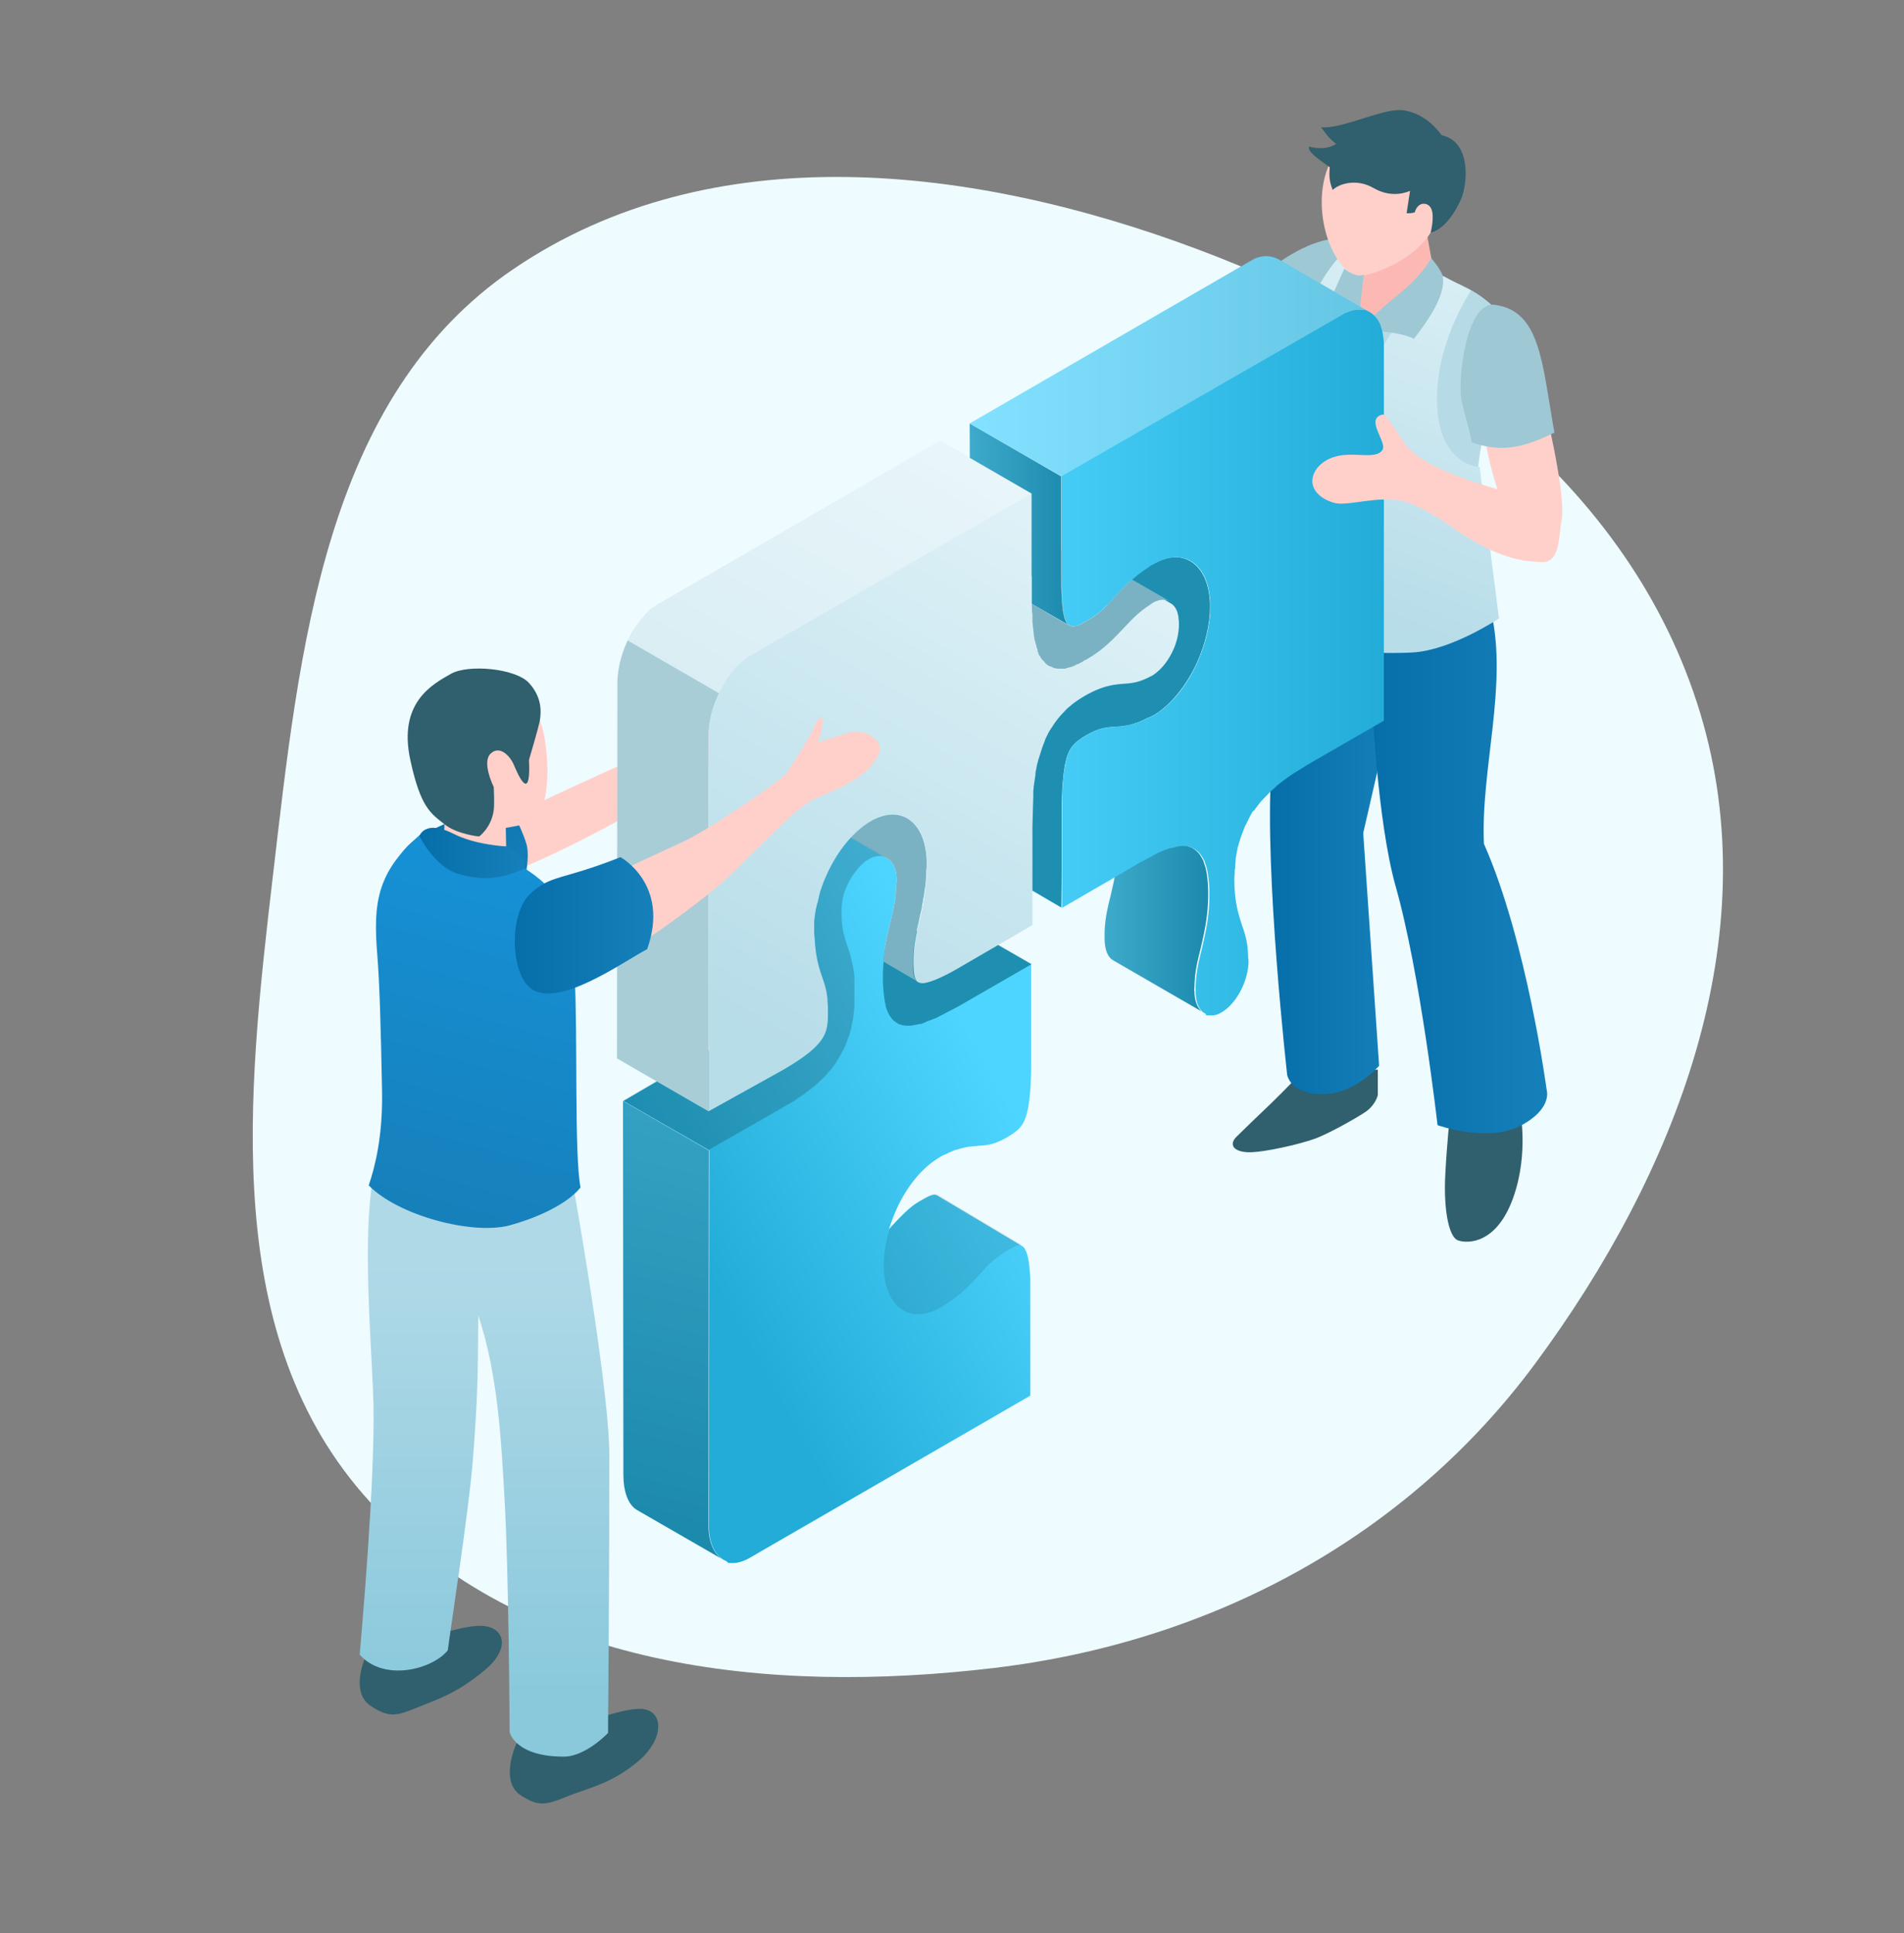 <svg width="456" height="463" fill="none" xmlns="http://www.w3.org/2000/svg"><rect width="100%" height="100%" fill="#808080" stroke="none"/><path fill-rule="evenodd" clip-rule="evenodd" d="M286.713 59.66c53.789 20.114 103.74 55.996 120.438 110.977 16.375 53.92-5.902 110.505-39.41 155.831-31.048 42-77.925 66.856-129.757 73.003-53.886 6.392-112.942.244-149.471-39.883-35.757-39.28-29.336-96.965-23.165-149.76 6.37-54.492 12.277-114.64 57.668-145.432 47.551-32.258 109.909-24.847 163.697-4.735z" fill="#EEFBFF"/><path d="M170.896 173.187c-1.651 1.108-47.538 20.688-52.623 24.924-5.086 4.237-7.748 10.762-6.463 13.418 10.379.62 54.361-24.181 57.97-28.82 3.694-4.58 1.116-9.522 1.116-9.522z" fill="#FFD0CA"/><path d="M293.865 74.444s4.322 2.781 9.467 6.902c5.144 4.018 7.82 7.418 7.82 7.418s8.026-5.77 19.55-18.03c6.483-6.901-2.058-14.216-10.187-13.7-13.479.926-26.65 17.41-26.65 17.41z" fill="#9FC8D5"/><path d="M304.463 264.208c4.013-3.915 7.1-7.211 7.1-7.211l18.419-.825v6.079s-.515 2.575-3.396 4.327c-2.881 1.854-8.54 4.945-11.524 6.078-4.322 1.545-12.039 3.193-15.435 3.297-3.91.103-5.556-1.649-3.498-3.709 3.395-3.297 4.527-4.43 8.334-8.036zm42.806 2.988l16.669-1.855s2.367 10.612-1.544 21.532c-3.91 10.92-10.701 11.023-13.17 10.199-2.367-.824-3.499-7.83-3.087-15.659.411-8.036 1.132-14.217 1.132-14.217z" fill="#305F6D"/><path d="M325.557 122.039c-7.614 2.267-14.714 5.048-14.714 5.048s-4.836 35.852-6.38 57.486c-1.646 24.519 3.808 72.836 3.808 72.836s.823 5.254 9.878 4.532c6.894-.618 12.141-6.696 12.141-6.696l-3.807-55.734 7.923-34.512c-1.132-19.78-7.305-23.386-8.849-42.96z" fill="url(#paint0_linear)"/><path d="M370.42 261.014s-4.733-35.645-15.022-58.928c-.824-17.719 5.762-37.911 1.749-55.425-5.042-21.84-12.862-21.325-12.862-21.325.514-3.709-7.615-3.091-15.949-1.442 0 14.629.103 29.36 0 43.989l.205-.824s1.235 29.155 5.66 45.02c5.968 20.914 10.084 57.383 10.084 57.383s11.73 4.224 19.756.206c7.923-4.121 6.379-8.654 6.379-8.654z" fill="url(#paint1_linear)"/><path d="M322.779 63.627c1.543.618 2.367 2.163 2.367 2.163l18.521.31s15.023 3.09 18.521 14.731c.309 3.606-.205 12.157-.72 15.968-.514.31-4.013-.206-4.321.515-4.734 13.702-4.116 30.392-3.087 44.196-1.75 3.503-37.764 3.503-44.966-.515 3.807-26.785-7.718-57.897 13.685-77.368z" fill="#B7DBE6"/><path d="M325.66 84.746c2.47-1.957 3.396-5.77 3.396-5.77s-.823-.205-2.161-.72c-2.058-.722-3.19-1.03-3.19-1.03s-1.44 4.326-.926 6.078c-1.543 2.987-5.248 12.053-5.248 12.053l3.705 8.757 6.688-7.727s-.206-.515-.823-2.472c-.412-1.34-1.132-6.697-1.441-9.17z" fill="url(#paint2_linear)"/><path d="M308.991 90.721c2.366-21.12 13.068-30.597 13.068-30.597l5.042 2.987s-5.968 13.187-6.586 19.162c-.926 9.993 1.749 19.162 1.749 19.162s7.1-18.544 14.715-26.373c7.1-7.212 8.437-9.066 8.437-9.066l6.894 3.606s-9.363 13.599-8.026 28.846c1.132 13.186 10.084 13.392 10.084 13.392l4.631 36.264s-11.216 7.52-20.477 8.138c-2.469.206-11.01.206-13.788-.206 0-3.502-2.058-10.92-2.058-10.92s-2.469 5.872-2.469 9.787c-10.29-1.854-13.789-9.787-13.789-9.787s2.573-17.514 2.573-26.991c0-14.629-.412-23.49 0-27.404z" fill="url(#paint3_linear)"/><path d="M327.204 63.214l13.994-10.199 2.984 16.484s-2.882 3.4-7.1 5.666c-3.499 1.854-7.718 2.678-11.628 3.812-1.646-2.885 0-6.079 0-6.079l1.75-9.684z" fill="#FCB9B4"/><path d="M342.844 34.78c3.087 3.915 4.116 13.908-.205 20.914-3.808 6.18-12.451 9.684-16.258 10.302-6.894 1.133-14.303-17.926-6.483-29.464 7.512-11.126 18.933-6.8 22.946-1.751z" fill="#FFD0CA"/><path d="M336.259 26.436c3.91.618 6.894 3.09 9.055 5.975 6.997 1.442 6.276 11.538 4.527 15.453-3.396 7.418-7.203 7.83-7.203 7.83s1.029-4.018.103-5.77c-.72-1.545-3.19-1.75-3.91.928-.926.309-1.955.206-1.955.206l.823-5.357s-4.013 2.06-8.643-.618c-4.219-2.473-8.438-1.03-9.878.412-.926-2.267-.824-3.606-.721-5.46-2.675-1.958-5.35-3.606-4.939-4.945 2.058.618 4.528.618 6.483-.618-1.749-1.34-2.573-2.576-3.602-4.018 4.939.618 15.229-4.842 19.86-4.018z" fill="#305F6D"/><path d="M326.689 65.79c-.926 5.254-1.234 13.187-1.234 13.187l-8.026-4.533 4.527-10.096c.515.412 2.778 2.163 4.733 1.442z" fill="#9FC8D5"/><path d="M342.741 61.772s2.47 2.885 2.778 4.327c.824 4.43-3.292 10.405-6.894 15.041-3.704-1.957-13.17-2.163-13.17-2.163s5.35-5.151 8.437-7.624c7.306-5.769 8.849-9.58 8.849-9.58z" fill="#9FC8D5"/><path d="M288.526 242.66l-21.918-12.672c-.102-.103-.205-.103-.308-.206-1.235-.927-1.749-2.884-1.749-5.151v-1.339c.102-3.4.72-5.872 1.44-8.757.309-1.442.72-3.09 1.029-4.739l4.733-2.781.206-.103.103-.103 3.704-1.958.103-.103a75.487 75.487 0 013.602-1.545l.102-.103c.206-.103.309-.103.515-.103.206-.103.412-.103.617-.103h.103c.206-.103.515-.103.721-.206.205 0 .411-.103.617-.103.206 0 .514 0 .72-.103h.515c.205 0 .411 0 .72.103h.103c.103 0 .206 0 .309.103.308.103.514.206.823.309.103 0 .206.103.206.103.72.412 1.337.927 1.852 1.648 0 0 .103.103.103.206.205.309.411.722.617 1.031 0 .103.103.103.103.206v.103c.103.412.309.824.411 1.236l.103.309.309 1.545v.206c.206 1.34.309 2.782.309 4.43 0 5.563-1.029 9.684-1.852 13.29-.721 2.884-1.338 5.357-1.441 8.757v.206c0 .515-.103.824 0 1.133 0 2.266.72 4.018 1.852 4.945.412.103.515.206.618.309z" fill="url(#paint4_linear)"/><path d="M254.158 217.317l-21.814-12.774v-23.592c0-4.43.206-7.83.617-10.405.721-4.224 1.955-5.46 5.248-7.418 2.881-1.648 4.631-1.854 6.688-1.957.824-.103 1.544-.103 2.264-.206.206 0 .412-.103.618-.103.308-.103.72-.103 1.029-.206.411-.103.823-.206 1.337-.412.206-.103.412-.103.618-.206l2.16-.928s.103 0 .103-.103c.515-.206.926-.412 1.338-.618 4.013-2.369 7.82-6.902 10.393-12.568.205-.412.308-.721.514-1.134l-.514.516c.72-.722 1.337-1.443 2.058-2.164 2.057-2.266 4.424-4.842 8.025-7.108.412-.309.824-.618 1.338-.824 7.409-4.327 13.583.309 13.583 10.199 0 4.223-1.132 8.962-3.087 13.289-2.573 5.666-6.38 10.302-10.393 12.672-.412.206-.823.412-1.338.618h-.103c-.72.412-1.44.721-2.16 1.03l-.618.206c-.514.206-.926.309-1.337.412-.309.103-.721.206-1.029.206-.206 0-.412.103-.618.103-.72.103-1.44.206-2.263.206-1.956.103-3.705.309-6.586 1.958-3.293 1.957-4.424 3.193-5.248 7.417-.411 2.473-.72 5.872-.72 10.405v15.556l-.103 7.933z" fill="url(#paint5_linear)"/><path d="M256.113 149.838l-21.917-12.671c-1.235-.824-1.852-4.018-1.852-12.26l-.103-23.488 21.917 12.671v23.592c0 8.242.617 11.435 1.955 12.156z" fill="url(#paint6_linear)"/><path opacity=".2" d="M288.526 242.66l-21.918-12.672c-.102-.103-.205-.103-.308-.206-1.235-.927-1.749-2.884-1.749-5.151v-1.339c.102-3.4.72-5.872 1.44-8.757.309-1.442.72-3.09 1.029-4.739l4.733-2.781.206-.103.103-.103 3.704-1.958.103-.103a75.487 75.487 0 013.602-1.545l.102-.103c.206-.103.309-.103.515-.103.206-.103.412-.103.617-.103h.103c.206-.103.515-.103.721-.206.205 0 .411-.103.617-.103.206 0 .514 0 .72-.103h.515c.205 0 .411 0 .72.103h.103c.103 0 .206 0 .309.103.308.103.514.206.823.309.103 0 .206.103.206.103.72.412 1.337.927 1.852 1.648 0 0 .103.103.103.206.205.309.411.722.617 1.031 0 .103.103.103.103.206v.103c.103.412.309.824.411 1.236l.103.309.309 1.545v.206c.206 1.34.309 2.782.309 4.43 0 5.563-1.029 9.684-1.852 13.29-.721 2.884-1.338 5.357-1.441 8.757v.206c0 .515-.103.824 0 1.133 0 2.266.72 4.018 1.852 4.945.412.103.515.206.618.309z" fill="#000"/><path d="M254.158 217.317l-21.814-12.774v-23.592c0-4.43.206-7.83.617-10.405.721-4.224 1.955-5.46 5.248-7.418 2.881-1.648 4.631-1.854 6.688-1.957.824-.103 1.544-.103 2.264-.206.206 0 .412-.103.618-.103.308-.103.72-.103 1.029-.206.411-.103.823-.206 1.337-.412.206-.103.412-.103.618-.206l2.16-.928s.103 0 .103-.103c.515-.206.926-.412 1.338-.618 4.013-2.369 7.82-6.902 10.393-12.568.205-.412.308-.721.514-1.134l-.514.516c.72-.722 1.337-1.443 2.058-2.164 2.057-2.266 4.424-4.842 8.025-7.108.412-.309.824-.618 1.338-.824 7.409-4.327 13.583.309 13.583 10.199 0 4.223-1.132 8.962-3.087 13.289-2.573 5.666-6.38 10.302-10.393 12.672-.412.206-.823.412-1.338.618h-.103c-.72.412-1.44.721-2.16 1.03l-.618.206c-.514.206-.926.309-1.337.412-.309.103-.721.206-1.029.206-.206 0-.412.103-.618.103-.72.103-1.44.206-2.263.206-1.956.103-3.705.309-6.586 1.958-3.293 1.957-4.424 3.193-5.248 7.417-.411 2.473-.72 5.872-.72 10.405v15.556l-.103 7.933z" fill="#1E8FB1"/><path opacity=".2" d="M256.113 149.838l-21.917-12.671c-1.235-.824-1.852-4.018-1.852-12.26l-.103-23.488 21.917 12.671v23.592c0 8.242.617 11.435 1.955 12.156z" fill="#000"/><path d="M288.731 242.763l-.205-.103c-.103-.103-.206-.103-.309-.206-1.235-.927-1.852-2.678-1.852-4.945v-1.339c.103-3.4.72-5.872 1.44-8.757.824-3.606 1.853-7.623 1.853-13.289 0-1.649-.103-3.091-.309-4.43v-.206l-.309-1.546-.103-.309c-.103-.412-.308-.824-.411-1.236v-.103c0-.103-.103-.103-.103-.206a9.058 9.058 0 00-.618-1.03c0-.103-.102-.103-.102-.206-.515-.722-1.132-1.237-1.853-1.649-.103 0-.103-.103-.205-.103-.309-.103-.618-.206-.824-.309-.103 0-.205 0-.308-.103h-.103c-.309 0-.515-.103-.72-.103h-.515c-.206 0-.514 0-.72.103-.206 0-.412 0-.618.103-.205 0-.514.103-.72.206h-.103c-.206 0-.411.103-.617.103-.206 0-.309.103-.515.103l-.103.103c-1.131.309-2.263.824-3.601 1.546l-.103.103-3.704 1.957-.103.103-.206.103-4.733 2.782-12.965 7.52v-23.592c0-4.429.206-7.829.72-10.405.72-4.224 1.955-5.46 5.248-7.417 2.881-1.649 4.63-1.855 6.585-1.958.824-.103 1.544-.103 2.264-.206.206 0 .412-.103.617-.103.309-.103.721-.103 1.029-.206a9.517 9.517 0 001.338-.412l.617-.206c.721-.309 1.441-.618 2.161-1.03h.103c.515-.206.926-.412 1.338-.618 4.013-2.37 7.82-6.903 10.392-12.672 1.955-4.327 3.087-9.065 3.087-13.289 0-9.993-6.071-14.526-13.582-10.199-.515.206-.926.515-1.338.824-3.601 2.369-5.968 4.842-8.026 7.108-.72.721-1.337 1.546-2.058 2.164-1.029 1.03-2.16 2.06-3.601 2.884-.206.103-.309.206-.514.309-.206.103-.309.206-.515.309-.617.309-1.132.721-1.749.928-.206.103-.309.103-.515.206-.205.103-.308.103-.514.103-.103 0-.309.103-.412.103-.308 0-.514-.103-.823-.206-1.338-.722-1.955-3.812-1.955-12.157V114.09l-22.02-12.671 67.295-38.942c.205-.103.514-.31.72-.412.206-.103.412-.206.72-.31.206-.102.412-.102.72-.205.206-.103.412-.103.618-.103.309-.103.617-.103.823-.103 1.132 0 2.264.309 3.19.824l21.505 12.465c.618.31 1.235.825 1.75 1.443.205.206.308.412.411.618.103.103.206.309.309.515.206.309.309.618.411 1.03.103.206.103.412.206.618.309 1.133.515 2.576.515 4.018v89.731l-17.699 10.199c-.102.103-.205.103-.308.206l-.206.103-3.499 2.164a45.334 45.334 0 00-4.013 2.987l-.102.103-.206.206c-.309.309-.618.515-.926.825l-.103.103c-.103.103-.309.206-.412.412l-.823.824c-.206.206-.309.412-.514.515-.206.309-.515.515-.721.824-.206.206-.308.412-.514.618-.206.309-.412.618-.72.927-.103.206-.206.412-.412.515l-.103.104-.103.103c-.206.206-.309.515-.514.824l-.309.618-.103.206-.926 1.854-.103.206c-.103.309-.206.515-.309.824-.102.31-.205.516-.308.825l-.103.206-.309.927c-.103.309-.206.721-.309 1.03-.102.309-.205.721-.308 1.03-.103.309-.103.721-.206 1.03-.103.413-.103.722-.206 1.134v.103c-.103.309-.103.618-.103.927 0 .412-.103.824-.103 1.236v.206c0 .206 0 .515-.103.721 0 .515 0 1.031-.102 1.752v.515c0 5.563 1.029 8.551 1.852 11.126.72 2.06 1.337 3.915 1.44 7.315v.206c0 .309.103.618.103.927 0 4.739-2.881 10.302-6.482 12.362-.721.412-1.441.721-2.161.721h-1.235c-.103 0-.206 0-.206-.103-.103 0-.103 0-.206-.103.103-.206.103-.206 0-.206z" fill="url(#paint7_linear)"/><path opacity=".3" d="M254.158 114.09l-21.917-12.671 67.295-38.942c.205-.103.514-.31.72-.412.206-.103.411-.206.72-.31.206-.102.412-.102.72-.205.206-.103.412-.103.618-.103.309-.103.617-.103.823-.103 1.132 0 2.264.309 3.19.824l21.402 12.362c-.205-.103-.411-.206-.617-.206h-.103c-.206-.103-.411-.103-.617-.103h-1.647c-.103 0-.308 0-.411.103-.309 0-.515.103-.823.206-.103 0-.309.103-.412.103-.206.103-.514.207-.823.31-.309.103-.618.308-.926.515l-67.192 38.632z" fill="#fff"/><path d="M172.972 373.393l-20.373-11.744c-2.161-1.236-3.293-4.43-3.293-8.448l-.103-89.525 20.58 11.848-.103 89.834c0 3.915 1.234 6.696 3.292 8.035z" fill="url(#paint8_linear)"/><path opacity=".2" d="M172.972 373.393l-20.373-11.744c-2.161-1.236-3.293-4.43-3.293-8.448l-.103-89.525 20.58 11.848-.103 89.834c0 3.915 1.234 6.696 3.292 8.035z" fill="#000"/><path d="M173.178 373.497l-.103-.103c-2.058-1.34-3.293-4.121-3.293-8.036l.103-89.834-20.579-11.847 17.801-10.406.206-.103 2.469-1.442 2.881-1.957s.103 0 .103-.103l.103-.103c.206-.103.309-.206.412-.309l.206-.103c.205-.103.308-.206.514-.412.206-.104.309-.207.515-.413.102-.103.308-.206.411-.309l.206-.103.103-.103c.309-.206.514-.412.72-.618.103-.103.309-.206.412-.412l.103-.103c.514-.412.926-.927 1.44-1.442l.206-.206c.206-.206.309-.412.514-.618.103-.103.206-.206.206-.309.103-.103.206-.206.206-.309l.103-.103.103-.104.103-.103c.206-.206.411-.412.514-.721.103-.206.309-.412.412-.618l.103-.103v-.103c.206-.309.411-.515.514-.824.206-.206.309-.515.412-.721l.103-.103.308-.618c.103-.103.103-.206.206-.309.103-.309.309-.515.412-.825.103-.206.206-.309.206-.515.102-.206.205-.309.205-.515.103-.103.103-.309.206-.412.103-.103.103-.309.206-.412a5.02 5.02 0 01.412-1.133l.308-.927v-.103c.103-.309.206-.721.206-1.031v-.103c.103-.309.103-.515.206-.824.103-.412.206-.824.206-1.236v-.927c.102-.515.102-1.03.102-1.442v-.825c0-.721.103-1.545.103-2.266v-2.679c0-.412 0-.721-.103-1.133v-.103c0-.309-.102-.618-.102-.927a28.968 28.968 0 00-.824-4.121c-.205-.824-.514-1.545-.72-2.266-.514-1.546-1.029-2.988-1.235-4.945 0-.309-.103-.721-.103-1.031 0-.412-.102-.824-.102-1.236v-1.133c0-4.739 2.881-10.302 6.482-12.363.412-.206.72-.412 1.132-.515.309-.103.514-.103.823-.103h.72c.103 0 .206 0 .412.103.309.103.72.206 1.029.412l20.476 11.848c.103.103.206.103.309.206 1.235.927 1.852 2.678 1.852 4.945 0 .309 0 .618-.103 1.133v.206c-.103 3.4-.72 5.872-1.44 8.757-.206.721-.309 1.442-.515 2.266-.103.309-.103.515-.205.825-.206.824-.309 1.648-.515 2.472 0 .309-.103.618-.103.824l14.509-8.138 20.579 11.847v23.695c0 6.593-.514 11.023-1.543 13.495-.721 1.752-1.853 2.782-4.322 4.224-2.881 1.649-4.63 1.855-6.586 1.958-.72.103-1.44.103-2.16.206-.309 0-.515.103-.824.103-.308.103-.514.103-.823.206-.514.103-1.029.309-1.543.412l-.412.103c-.72.309-1.543.618-2.263 1.03-.103 0-.206.103-.309.103h-.103l-.103.103c-.309.103-.617.309-.926.515-2.675 1.546-5.351 4.121-7.614 7.521-1.029 1.545-1.955 3.193-2.676 4.842-.72 1.545-1.337 3.296-1.852 4.842.412-.412.72-.824 1.132-1.237a52.794 52.794 0 013.396-3.399 16.464 16.464 0 013.189-2.267c1.647-.927 2.984-1.751 3.91-1.133l20.374 12.157c.103 0 .206.103.206.206.103 0 .103.103.206.206 0 0 .103 0 .103.103.102.103.102.103.102.206v.103c.103.103.103.206.206.309.515 1.133.823 3.09 1.029 6.387v28.228l-67.191 38.839c-1.235.721-2.47 1.133-3.602 1.236h-1.235c-.103 0-.308 0-.411-.103-.206-.309-.72-.515-1.132-.721z" fill="url(#paint9_linear)"/><path opacity=".1" d="M224.73 286.238l20.373 12.156c-.926-.618-2.263.206-3.91 1.134-1.132.618-2.161 1.442-3.19 2.266-1.234 1.03-2.16 2.06-3.395 3.4-2.058 2.266-4.425 4.842-8.026 7.108a9.395 9.395 0 01-1.338.824c-7.511 4.327-13.582-.309-13.582-10.199 0-2.781.514-5.769 1.44-8.756.412-.413.721-.825 1.132-1.134a52.794 52.794 0 013.396-3.399 16.397 16.397 0 013.19-2.267c1.543-.927 2.881-1.751 3.91-1.133z" fill="#000"/><path d="M211.97 227.207l14.509-8.138 20.579 11.847-17.698 10.199-5.351 2.782h-.206c-.102.103-.205.103-.411.206l-.206.103-.926.309c-.206.103-.309.103-.514.206l-.103.103c-.309.103-.515.206-.824.309-.205.103-.411.103-.617.103-.309.103-.617.103-.823.206h-.103c-.103 0-.309 0-.412.103-.308 0-.72.103-1.029.103h-.205c-.412 0-.824 0-1.235-.103h-.206l-.926-.309c-.103 0-.206-.103-.206-.103a3.126 3.126 0 01-.72-.515c-.103 0-.103-.103-.206-.103-.309-.206-.514-.515-.72-.824l-.103-.103c-.515-.722-.926-1.649-1.235-2.782v-.206a46.976 46.976 0 01-.308-1.648v-.309c-.103-.619-.206-1.237-.206-1.958-.103-.927-.103-1.648-.103-2.472 0-2.679.206-4.945.514-7.006z" fill="#1E8FB1"/><path opacity=".1" d="M169.783 275.421l-20.58-11.848 17.802-10.405.103-.103h.102l2.47-1.442 2.881-1.957.103-.103.103-.103a1.42 1.42 0 00.411-.31l.103-.103c.206-.103.309-.206.515-.412.206-.103.309-.206.514-.412.103-.103.309-.206.412-.309l.206-.103.103-.103c.308-.206.514-.412.72-.618.103-.103.309-.206.411-.412l.103-.103c.515-.412.926-.927 1.441-1.442l.206-.206c.206-.206.308-.412.514-.619.103-.103.206-.206.206-.309.103-.103.103-.206.206-.309l.103-.103.103-.103.102-.103c.206-.206.412-.412.515-.721.103-.206.309-.412.412-.618l.102-.103v-.103c.206-.309.412-.515.515-.824.206-.206.309-.515.412-.721v-.103l.308-.618c.103-.103.103-.207.206-.31.103-.309.309-.618.412-.824.102-.206.205-.309.205-.515.103-.206.103-.309.206-.515.103-.206.103-.309.206-.515.103-.103.103-.309.206-.412.103-.412.206-.721.411-1.133l.309-.928v-.103c.103-.309.206-.721.206-1.03v-.103c.103-.309.103-.515.206-.824.103-.412.205-.824.205-1.236v-.206c0-.103 0-.206.103-.309v-.412c.103-.515.103-1.031.103-1.443v-.824c0-.721.103-1.545.103-2.266v-2.679c0-.412 0-.721-.103-1.133v-.103c0-.309-.103-.618-.103-.927a28.813 28.813 0 00-.823-4.121c-.206-.824-.514-1.545-.72-2.267-.515-1.545-1.029-2.987-1.235-4.945 0-.309-.103-.721-.103-1.03 0-.412 0-.824-.103-1.236v-1.133c0-4.739 2.881-10.302 6.483-12.363.411-.206.72-.412 1.132-.515.308-.103.514-.103.823-.103h.72c.103 0 .206 0 .412.103.308.103.72.206 1.029.412l20.476 11.848c-.411-.206-.926-.412-1.44-.412-.309 0-.721 0-1.132.103a4.857 4.857 0 00-1.75.721c-.617.309-1.234.824-1.749 1.339a16.897 16.897 0 00-3.395 4.945c-.206.412-.309.824-.515 1.236-.206.618-.411 1.237-.514 1.855a15.491 15.491 0 00-.309 2.987v1.133c.103 2.164.309 3.606.72 4.945.103.31.103.516.206.825.206.515.309 1.03.515 1.545.205.721.514 1.442.72 2.266.103.309.103.619.206.825.103.309.103.618.205.927.206.927.412 2.06.515 3.296v6.903c0 .515-.103.927-.103 1.442 0 .206-.103.412-.103.721v.206c-.103.412-.103.824-.206 1.237-.103.309-.103.515-.205.824v.103c0 .206-.103.412-.103.618 0 .206-.103.412-.103.618 0 .103 0 .206-.103.206-.103.206-.103.515-.206.721a5.02 5.02 0 01-.412 1.133l-.308.928c-.103.309-.309.721-.412 1.03-.103.309-.309.618-.411.824-.103.206-.206.309-.309.515-.103.206-.206.309-.206.515l-.103.103c-.103.103-.103.206-.206.412l-.102.103c0 .103-.103.206-.103.206-.206.309-.309.515-.515.824v.103l-.103.104c-.103.103-.103.206-.206.309-.102.103-.102.206-.205.309-.103.103-.103.206-.206.309-.103.103-.206.309-.309.412l-.103.103-.103.103c-.103.103-.205.206-.205.309 0 0 0 .103-.103.103l-.206.206-.309.309c-.103.103-.206.206-.206.309l-.205.206c-.412.515-.926.927-1.441 1.442l-.103.103c-.103.103-.309.206-.411.413-.206.206-.515.412-.721.618l-.103.103-.103.103-.102.103c-.103.103-.309.206-.412.309-.309.206-.617.515-1.029.721l-.103.103c-.103.103-.309.206-.411.309-.103.103-.206.103-.206.206l-2.881 1.957-2.573 1.443-.103.103-.205.103-17.287 9.89z" fill="#000"/><path d="M169.68 266.148l-21.917-12.671.103-89.834c0-3.4.926-7.006 2.469-10.303l21.917 12.672c-1.646 3.297-2.572 7.005-2.572 10.405v89.731z" fill="#B8DEE9"/><path fill-rule="evenodd" clip-rule="evenodd" d="M211.581 230.289l8.107 4.747c-.823-.515-1.132-1.957-1.029-4.842 0-3.571.599-6.114 1.252-8.879l.188-.804c.117-.642.266-1.283.411-1.906.112-.478.22-.944.31-1.391 0-.412.103-.824.205-1.236 0-.412.103-.825.206-1.237l.309-2.163v-.103c.103-.206.103-.309.103-.515l.026-.283c.093-1.023.18-1.967.18-2.911v-.515c.103-.412.103-.824.103-1.339 0-4.842-1.441-8.551-4.013-10.508-2.573-1.958-5.968-1.855-9.57.206-1.658.949-3.256 2.277-4.735 3.88l8.954 5.18a.512.512 0 00.154.103.539.539 0 01.154.103c1.235.928 1.853 2.679 1.853 4.945 0 .309 0 .619-.103 1.134v.206c-.103 3.399-.721 5.872-1.441 8.756-.115.402-.197.804-.284 1.224-.068.334-.139.678-.23 1.043-.052.154-.077.283-.103.412a3.299 3.299 0 01-.103.412c-.103.412-.18.824-.257 1.236-.078.412-.155.824-.258 1.237 0 .162-.016.245-.037.359-.02.103-.044.231-.065.465l-.287 2.984z" fill="#7AB2C4"/><path opacity=".1" d="M169.695 275.314l-20.389-11.635 8.001-4.68 12.373 7.146-.088-14.629 2.881-1.957.103-.103.103-.103c.206-.103.309-.206.412-.309l.103-.103c.205-.103.308-.206.514-.412.206-.103.309-.206.514-.412.103-.103.309-.206.412-.309l.206-.103.103-.103c.308-.206.514-.412.72-.619.103-.103.309-.206.412-.412l.103-.103c.514-.412.926-.927 1.44-1.442l.206-.206c.206-.206.309-.412.514-.618.103-.103.206-.206.206-.309.103-.103.103-.206.206-.309l.103-.103.103-.103.103-.103c.205-.206.411-.412.514-.721.103-.206.309-.412.412-.619l.103-.103v-.103c.205-.309.411-.515.514-.824.206-.206.309-.515.412-.721v-.103l.308-.618c.103-.103.103-.206.206-.309.103-.309.309-.618.412-.824.103-.206.206-.309.206-.515.102-.206.102-.309.205-.515.103-.207.103-.31.206-.516.103-.103.103-.309.206-.412.103-.412.206-.721.411-1.133l.309-.927v-.103c.103-.309.206-.721.206-1.03v-.103c.103-.309.103-.515.206-.824.103-.413.206-.825.206-1.237v-.206c0-.103 0-.206.102-.309v-.412c.103-.515.103-1.03.103-1.442v-.824c0-.722.103-1.546.103-2.267v-2.678c0-.412 0-.722-.103-1.134v-.103c0-.309-.103-.618-.103-.927a28.87 28.87 0 00-.823-4.121c-.206-.824-.514-1.545-.72-2.266-.514-1.545-1.029-2.988-1.235-4.945 0-.309-.103-.721-.103-1.03 0-.412 0-.824-.103-1.237v-1.133c0-4.739 2.882-10.302 6.483-12.362.412-.206.72-.412 1.132-.515.309-.103.514-.103.823-.103h.72c.103 0 .206 0 .412.103.309.103.72.206 1.029.412l20.476 11.847c-.411-.206-.926-.412-1.44-.412-.309 0-.721 0-1.132.103a4.846 4.846 0 00-1.749.721c-.618.309-1.235.824-1.75 1.339a16.91 16.91 0 00-3.395 4.945c-.206.413-.309.825-.515 1.237-.205.618-.411 1.236-.514 1.854a15.493 15.493 0 00-.309 2.988v1.133c.103 2.163.309 3.606.72 4.945.103.309.103.515.206.824.206.515.309 1.03.515 1.545.205.722.514 1.443.72 2.267.103.309.103.618.206.824.103.309.103.618.206.927.205.927.411 2.061.514 3.297v6.902c0 .515-.103.927-.103 1.443 0 .206-.103.412-.103.721v.206c-.103.412-.103.824-.206 1.236-.102.309-.102.515-.205.824v.103c0 .206-.103.412-.103.618 0 .206-.103.412-.103.618 0 .103 0 .206-.103.206-.103.206-.103.516-.206.722a5.065 5.065 0 01-.411 1.133l-.309.927c-.103.309-.309.721-.412 1.03-.103.309-.308.618-.411.824-.103.206-.206.309-.309.515-.103.207-.206.31-.206.516l-.103.103c-.103.103-.103.206-.205.412l-.103.103c0 .103-.103.206-.103.206-.206.309-.309.515-.515.824v.103l-.103.103c-.103.103-.103.206-.205.309-.103.103-.103.206-.206.309-.103.103-.103.206-.206.309-.103.103-.206.309-.309.412l-.103.103-.102.103c-.103.103-.206.206-.206.309 0 0 0 .103-.103.103l-.206.206-.309.309c-.103.103-.205.206-.205.31l-.206.206c-.412.515-.926.927-1.441 1.442l-.103.103c-.103.103-.308.206-.411.412-.206.206-.515.412-.721.618l-.102.103-.103.103-.103.103c-.103.103-.309.206-.412.309-.309.206-.617.515-1.029.721l-.103.103c-.103.103-.308.206-.411.309-.103.103-.206.103-.206.206l-2.881 1.958-2.573 1.442-.103.103-.205.103-17.287 9.89z" fill="#000"/><path opacity=".1" d="M169.68 266.148l-21.917-12.671.103-89.834c0-3.4.926-7.006 2.469-10.303l21.917 12.672c-1.646 3.297-2.572 7.005-2.572 10.405v89.731z" fill="#263238"/><path fill-rule="evenodd" clip-rule="evenodd" d="M247.111 137.938l-.053.053v-19.78l-21.917-12.671-67.089 38.838c-.308.103-.514.206-.72.412a1.405 1.405 0 00-.412.31c-.102 0-.205.103-.308.206-.103 0-.206.103-.309.206-.051.051-.103.077-.154.103a.516.516 0 00-.155.103h-.102l-.103.103-.309.309-.103.103-.412.412-.205.206-.103.103-.206.206c0 .103-.103.206-.206.309a4.45 4.45 0 00-.309.361 4.398 4.398 0 01-.308.36l-.103.103a1.397 1.397 0 00-.154.206c-.052.077-.103.155-.155.206a1.404 1.404 0 00-.308.412.516.516 0 00-.103.155c-.026.051-.052.103-.103.154-.206.206-.412.515-.618.825l-.103.103-.102.206-.618.927a2.008 2.008 0 01-.206.412c-.077.129-.154.257-.205.412l-.309.618a1.877 1.877 0 00-.084.197c-.034.088-.058.151-.122.215l21.917 12.672c-1.646 3.296-2.572 7.005-2.572 10.405v89.731l17.801-9.89c10.804-6.284 10.804-9.066 10.804-14.114 0-.721 0-1.545-.103-2.266v-.619c-.194-2.035-.661-3.433-1.144-4.878l-.091-.273c-.823-2.369-1.646-5.048-1.852-9.684-.103-.515-.103-1.133-.103-1.751v-1.957c.103-1.03.206-1.958.412-2.988.051-.206.103-.438.154-.669v-.001c.052-.231.103-.463.155-.669 0 0 .103-.103.103-.206.051-.258.102-.49.154-.721.051-.232.103-.464.154-.721l.309-1.237c.411-1.236.823-2.369 1.338-3.502 2.469-5.77 6.379-10.715 10.701-13.29 3.601-2.061 6.997-2.164 9.569-.206 2.573 1.957 4.013 5.666 4.013 10.508 0 .272-.028.515-.056.745-.024.205-.047.4-.047.594v.515c0 1.133-.103 2.164-.205 3.194-.103.206-.103.309-.103.515v.103l-.309 2.164a5.31 5.31 0 00-.103.618c-.026.206-.051.412-.103.618 0 .412-.103.824-.206 1.236l-.101.514-.001.002c-.174.887-.36 1.834-.618 2.781-.823 3.09-1.44 5.769-1.44 9.684 0 2.987.308 4.43 1.131 4.945h.001c.308.103.617.206.925.206h.412c1.646-.206 4.425-1.34 8.335-3.606l5.659-3.297 5.865-3.399 6.174-3.606v-23.695l.206-7.211v-.928c0-.206.025-.437.051-.669.026-.232.052-.464.052-.67 0-.103.025-.206.051-.309.026-.103.052-.206.052-.309v-.206c.051-.206.077-.412.102-.618a5.31 5.31 0 01.103-.618c0-.155.026-.283.052-.412s.051-.258.051-.412c0-.515.103-.927.206-1.34v-.103c0-.103.026-.18.051-.257a.757.757 0 00.052-.258c.051-.309.129-.592.206-.875.077-.284.154-.567.206-.876.102 0 .102-.103.102-.206.103-.309.206-.644.309-.979.103-.335.206-.669.309-.979 0-.051.026-.103.051-.154.026-.052.052-.103.052-.155a27.82 27.82 0 01.617-1.648c0-.051.026-.103.052-.154.025-.052.051-.104.051-.155v-.103c.065-.131.13-.271.199-.419.147-.319.31-.671.521-1.023v-.103l.206-.309c.193-.387.427-.734.65-1.066h.001c.133-.198.263-.39.378-.583.823-1.236 1.646-2.266 2.675-3.296l.103-.103c.412-.515.926-.928 1.441-1.34l.103-.103c1.132-.927 2.263-1.648 3.498-2.369 4.182-2.349 6.746-2.572 9.096-2.776l.062-.006c1.852-.103 3.499-.309 5.968-1.545l.823-.412c1.647-1.03 3.293-2.782 4.528-5.151 1.234-2.267 1.852-4.842 1.852-7.109 0-.412 0-.927-.103-1.339 0-.309 0-.618-.103-.824-.206-1.236-.72-2.06-1.441-2.679-.051 0-.077-.025-.102-.051-.026-.026-.052-.052-.103-.052a.557.557 0 00-.155-.103.512.512 0 01-.154-.103l-9.29-5.352c-1.542 1.366-2.813 2.723-3.984 4.013-.292.292-.566.601-.838.906-.399.448-.791.889-1.22 1.257-1.029 1.031-2.161 2.061-3.601 2.885-.103.052-.18.103-.258.155-.077.051-.154.103-.257.154-.103.052-.18.103-.257.155-.077.051-.154.103-.257.154-.236.118-.456.251-.672.381h-.001c-.352.212-.694.419-1.077.546-.102.052-.18.078-.257.103a1.875 1.875 0 00-.257.103c-.206.103-.309.103-.515.103-.051 0-.128.026-.205.052a.794.794 0 01-.206.051c-.244 0-.424-.064-.642-.142l-.07-.025a6.959 6.959 0 00-.111-.039 1.195 1.195 0 01-.061-.034l-9.044-5.15v-6.716z" fill="url(#paint10_linear)"/><path fill-rule="evenodd" clip-rule="evenodd" d="M256.113 149.838l-.071-.041.071.041zm-8.997-5.202l.045 1.802v.103c.103.412.103.721.103 1.133v1.134c0 .206.026.386.051.566.026.181.052.361.052.567 0 .154.026.283.051.412.026.129.052.258.052.412 0 .155.025.335.051.515.026.18.052.361.052.515 0 .155.025.284.051.412.026.129.052.258.052.412.051.155.077.31.102.464.026.155.052.309.103.464.052.103.078.231.103.36.026.129.052.258.103.361.052.154.077.283.103.412.026.129.051.257.103.412.051.103.077.18.103.258.026.077.051.154.103.257v.206c0 .206.103.412.205.618h.001c0 .206.102.412.205.515l.103.103c.206.412.412.721.618 1.031h.103c.205.206.308.309.411.515l.309.309.103.103.103.103c.051.051.128.103.205.154.078.052.155.103.206.155.103 0 .309.103.412.206h.103c.15 0 .246.055.367.125.044.026.092.053.147.081.206.103.412.206.618.206.102 0 .205.026.308.051.103.026.206.052.309.052h1.338c.205 0 .514 0 .72-.103.103-.052.231-.077.36-.103.129-.026.257-.052.36-.103h.103c.103-.052.206-.077.309-.103.103-.026.205-.052.308-.103.103-.052.232-.103.361-.155a5.19 5.19 0 00.36-.154l.103-.103.205-.103c.206 0 .412-.103.618-.206a4.04 4.04 0 01.463-.258c.154-.077.308-.154.463-.257l.103-.103c.103-.103.205-.103.205-.103a.507.507 0 01.206-.103c.077-.026.155-.052.206-.103 3.881-2.18 6.368-4.795 8.584-7.125l.001-.001.573-.601.058-.062c1.829-1.932 3.467-3.664 6.013-5.295l.103-.103c.103-.052.205-.129.308-.206.103-.077.206-.155.309-.206 1.646-.927 3.087-.927 4.219-.309l-9.136-5.264c-1.658 1.443-3.005 2.878-4.241 4.238-.291.292-.566.601-.837.906-.4.449-.792.89-1.221 1.258-1.029 1.03-2.161 2.06-3.601 2.884-.103.052-.18.103-.257.155-.078.051-.155.103-.258.154-.103.052-.18.103-.257.155a2.232 2.232 0 01-.257.155c-.235.117-.456.25-.672.381-.353.212-.695.418-1.077.546-.103.051-.18.077-.258.103-.077.026-.154.051-.257.103-.206.103-.309.103-.514.103-.052 0-.129.026-.206.051-.077.026-.154.052-.206.052-.244 0-.424-.065-.641-.143-.058-.02-.118-.042-.182-.063-1.338-.721-1.955-3.812-1.955-12.157v-5.877l-.103.052v5.821c0 8.093.595 11.319 1.884 12.115l-8.926-5.161z" fill="#7AB2C3"/><path opacity=".3" d="M172.196 165.983l-21.925-12.661c.103-.103.103-.206.206-.412l.308-.618c.103-.309.309-.514.412-.823l.618-.927c.103-.103.103-.206.206-.308.205-.309.411-.618.617-.824.103-.103.103-.206.206-.309.103-.206.206-.309.309-.412.103-.205.309-.411.412-.617.205-.206.411-.515.617-.721.103-.103.206-.206.206-.309l.206-.205.309-.309.412-.412.102-.103.412-.412h.103c.103-.103.206-.103.309-.206.206-.205.412-.308.618-.514.103-.103.205-.206.411-.309.206-.206.412-.309.721-.412l67.115-38.601 21.926 12.661-29.543 16.985-37.778 21.822c-.309.206-.618.309-.824.515-.206.206-.514.412-.72.618-.103.103-.309.206-.412.309-.206.205-.515.411-.721.617-.308.309-.617.515-.823.824-.618.617-1.132 1.338-1.75 2.161l-.618.927c-.617.926-1.132 1.956-1.647 2.985z" fill="#fff"/><path d="M91.825 217.184s.616-11.461 7.914-16.289c7.297-4.827 21.647-8.954 21.647-8.954s3.267 5.508 4.672 10.114c1.405 4.607-1.966 14.259-1.966 14.259l-32.267.87z" fill="url(#paint11_linear)"/><path d="M134.303 415.029s12.348-5.563 18.521-5.769c6.174-.309 6.689 6.902 0 12.568-6.688 5.564-11.833 6.285-17.389 8.551-4.939 2.061-6.688 2.164-10.701-.412-5.248-3.4-1.029-12.465-1.029-12.465l10.598-2.473zm-35.808-21.222s9.878-4.121 15.949-4.43c6.174-.309 8.334 5.048 1.646 10.611-6.688 5.563-10.907 6.799-16.463 9.066-4.94 2.06-6.689 2.163-10.702-.412-5.453-3.4-1.234-12.466-1.029-12.466l10.599-2.369z" fill="#305F6D"/><path d="M135.126 271.727s10.804 58.413 10.804 76.853c0 32.349-.308 66.449-.308 66.449s-5.351 5.666-10.599 5.666c-11.73 0-12.965-5.872-12.965-5.872s-.205-38.53-1.234-56.147c-.721-12.156-1.441-29.36-6.277-43.577-.103 14.526-.103 19.265-1.338 35.027-.926 11.641-5.762 43.062-5.968 45.123-3.704 4.533-15.228 7.623-21.094 1.03.412-5.151 3.705-41.414 3.293-60.164-.412-17.308-4.836-58.104 5.042-66.139 8.643-6.903 40.644 1.751 40.644 1.751z" fill="url(#paint12_linear)"/><path d="M121.338 166.646c-4.322-2.988-12.554-2.061-16.155 5.563-1.955 4.224.823 15.556 1.235 23.489.308 6.387-1.749 10.096-1.749 10.096l5.453 2.266c5.454 2.267 11.216 0 11.216 0l-.206-9.787s5.865-.927 6.894-1.854c2.47-2.267 3.807-9.066 2.675-17.823-1.646-13.083-7.82-10.817-9.363-11.95z" fill="#FFD0CA"/><path d="M137.596 232.682c-.618-11.229-2.573-13.392-4.733-17.925-2.058-4.533-11.628-9.375-11.628-9.375s-6.174-.103-11.113-1.855c-4.527-1.545-5.968-6.696-9.775-3.399-10.084 8.86-11.01 16.174-9.98 28.64.514 6.387.822 16.174 1.131 32.348.206 10.92-1.646 18.235-3.19 22.768 6.997 7.211 24.798 11.95 33.75 9.581 5.351-1.443 13.377-4.636 16.978-9.066-1.543-7.933-.617-36.058-1.44-51.717z" fill="url(#paint13_linear)"/><path d="M121.235 202.703s-7.408-.309-12.759-3.09c-6.791-3.4-8.026.618-8.026.618s3.499 7.211 9.055 8.962c5.556 1.752 10.598 1.443 16.155-1.236 0-3.606-4.425-5.254-4.425-5.254z" fill="url(#paint14_linear)"/><path d="M126.689 181.996c.617-2.163 2.16-7.314 2.572-9.272.412-2.369.515-5.872-2.675-9.272-3.293-3.399-14.509-4.429-18.625-2.06-4.115 2.369-12.759 6.696-9.672 20.707 2.47 11.332 4.836 12.672 8.232 15.35 2.984 2.37 8.232 2.885 8.232 2.885s2.984-2.164 3.498-6.387c.206-1.34 0-5.461 0-5.461s-2.984-5.975-.72-8.035c2.469-2.267 5.042 1.339 5.556 2.781 2.058 4.945 4.013 7.315 3.602-1.236z" fill="#305F6D"/><path d="M202.73 175.609c-4.425 1.442-6.895 2.163-6.895 2.163s.721-1.648 1.132-4.121c.515-2.472-.823-2.472-2.058.516-1.131 2.884-6.688 11.229-6.688 11.229-4.939 4.224-19.447 13.805-24.592 16.174-8.129 3.709-31.178 14.629-31.795 14.526 0 0 3.189 18.853 10.701 15.865 7.511-2.884 23.975-15.041 29.326-19.677 5.762-4.842 17.389-17.616 21.814-20.192 4.218-2.472 13.685-4.636 16.772-11.538 1.44-3.297-3.293-6.387-7.717-4.945z" fill="#FFD0CA"/><path d="M148.606 205.279c-14.303 5.666-16.567 4.121-21.609 8.757-5.042 4.739-4.836 18.646 0 22.561 6.483 5.254 22.535-6.49 27.988-9.272 5.557-15.556-6.379-22.046-6.379-22.046z" fill="url(#paint15_linear)"/><path d="M369.597 95.77s-12.347-.928-14.611 2.06c.309 9.993 3.601 19.264 3.704 19.367-6.482-1.957-16.36-4.945-21.299-9.787-1.544-1.545-5.248-8.344-6.277-8.138-4.322 1.03 1.132 6.593 0 8.448-1.646 2.575-6.997.206-11.73 1.751-5.865 1.957-7.615 8.551 0 10.92 3.189 1.03 10.598-1.854 16.875-.309 2.984.721 8.129 3.812 9.878 5.048 12.759 9.272 19.241 9.272 22.946 9.478 4.63.309 4.116-5.975 4.939-10.199 1.132-6.078-4.425-28.64-4.425-28.64z" fill="#FFD0CA"/><path d="M357.97 73.001c11.01 1.443 11.319 13.908 14.303 30.597-7.718 3.812-12.76 4.739-19.757 2.37-.617-3.297-2.572-9.478-2.675-11.332-.412-7.418 2.058-22.459 8.129-21.635z" fill="#9FC8D5"/><defs><linearGradient id="paint0_linear" x1="304.193" y1="191.827" x2="334.464" y2="191.827" gradientUnits="userSpaceOnUse"><stop stop-color="#066EA9"/><stop offset="1" stop-color="#1680BB"/></linearGradient><linearGradient id="paint1_linear" x1="328.391" y1="196.788" x2="370.622" y2="196.788" gradientUnits="userSpaceOnUse"><stop stop-color="#066EA9"/><stop offset="1" stop-color="#1680BB"/></linearGradient><linearGradient id="paint2_linear" x1="317.516" y1="90.731" x2="329.041" y2="90.731" gradientUnits="userSpaceOnUse"><stop stop-color="#3A2BAA"/><stop offset="1" stop-color="#2F1784"/></linearGradient><linearGradient id="paint3_linear" x1="358.999" y1="56.16" x2="324.018" y2="145.643" gradientUnits="userSpaceOnUse"><stop stop-color="#DEF1F7"/><stop offset="1" stop-color="#B7DDE9"/></linearGradient><linearGradient id="paint4_linear" x1="264.558" y1="222.591" x2="289.403" y2="222.591" gradientUnits="userSpaceOnUse"><stop offset=".005" stop-color="#4ED5FF"/><stop offset="1" stop-color="#22ACD7"/></linearGradient><linearGradient id="paint5_linear" x1="232.361" y1="175.441" x2="289.887" y2="175.441" gradientUnits="userSpaceOnUse"><stop offset=".005" stop-color="#4ED5FF"/><stop offset="1" stop-color="#22ACD7"/></linearGradient><linearGradient id="paint6_linear" x1="232.248" y1="125.652" x2="256.166" y2="125.652" gradientUnits="userSpaceOnUse"><stop offset=".005" stop-color="#4ED5FF"/><stop offset="1" stop-color="#22ACD7"/></linearGradient><linearGradient id="paint7_linear" x1="232.27" y1="152.349" x2="331.652" y2="152.349" gradientUnits="userSpaceOnUse"><stop offset=".005" stop-color="#4ED5FF"/><stop offset="1" stop-color="#22ACD7"/></linearGradient><linearGradient id="paint8_linear" x1="178.085" y1="230.637" x2="144.425" y2="363.551" gradientUnits="userSpaceOnUse"><stop offset=".005" stop-color="#4ED5FF"/><stop offset="1" stop-color="#22ACD7"/></linearGradient><linearGradient id="paint9_linear" x1="244.472" y1="268.102" x2="171.255" y2="308.332" gradientUnits="userSpaceOnUse"><stop offset=".005" stop-color="#4ED5FF"/><stop offset="1" stop-color="#22ACD7"/></linearGradient><linearGradient id="paint10_linear" x1="246.303" y1="123.109" x2="176.33" y2="244.307" gradientUnits="userSpaceOnUse"><stop stop-color="#DEF1F7"/><stop offset="1" stop-color="#B7DDE9"/></linearGradient><linearGradient id="paint11_linear" x1="98.942" y1="199.802" x2="124.642" y2="215.525" gradientUnits="userSpaceOnUse"><stop stop-color="#066EA9"/><stop offset="1" stop-color="#1680BB"/></linearGradient><linearGradient id="paint12_linear" x1="116.039" y1="301.461" x2="116.039" y2="404.746" gradientUnits="userSpaceOnUse"><stop stop-color="#B0D9E7"/><stop offset="1" stop-color="#8AC9DC"/></linearGradient><linearGradient id="paint13_linear" x1="117" y1="205.428" x2="93.909" y2="286.856" gradientUnits="userSpaceOnUse"><stop stop-color="#1691D6"/><stop offset="1" stop-color="#1680BB"/></linearGradient><linearGradient id="paint14_linear" x1="100.483" y1="204.25" x2="125.708" y2="204.25" gradientUnits="userSpaceOnUse"><stop stop-color="#066EA9"/><stop offset="1" stop-color="#1680BB"/></linearGradient><linearGradient id="paint15_linear" x1="123.336" y1="221.56" x2="156.523" y2="221.56" gradientUnits="userSpaceOnUse"><stop stop-color="#066EA9"/><stop offset="1" stop-color="#1680BB"/></linearGradient></defs></svg>